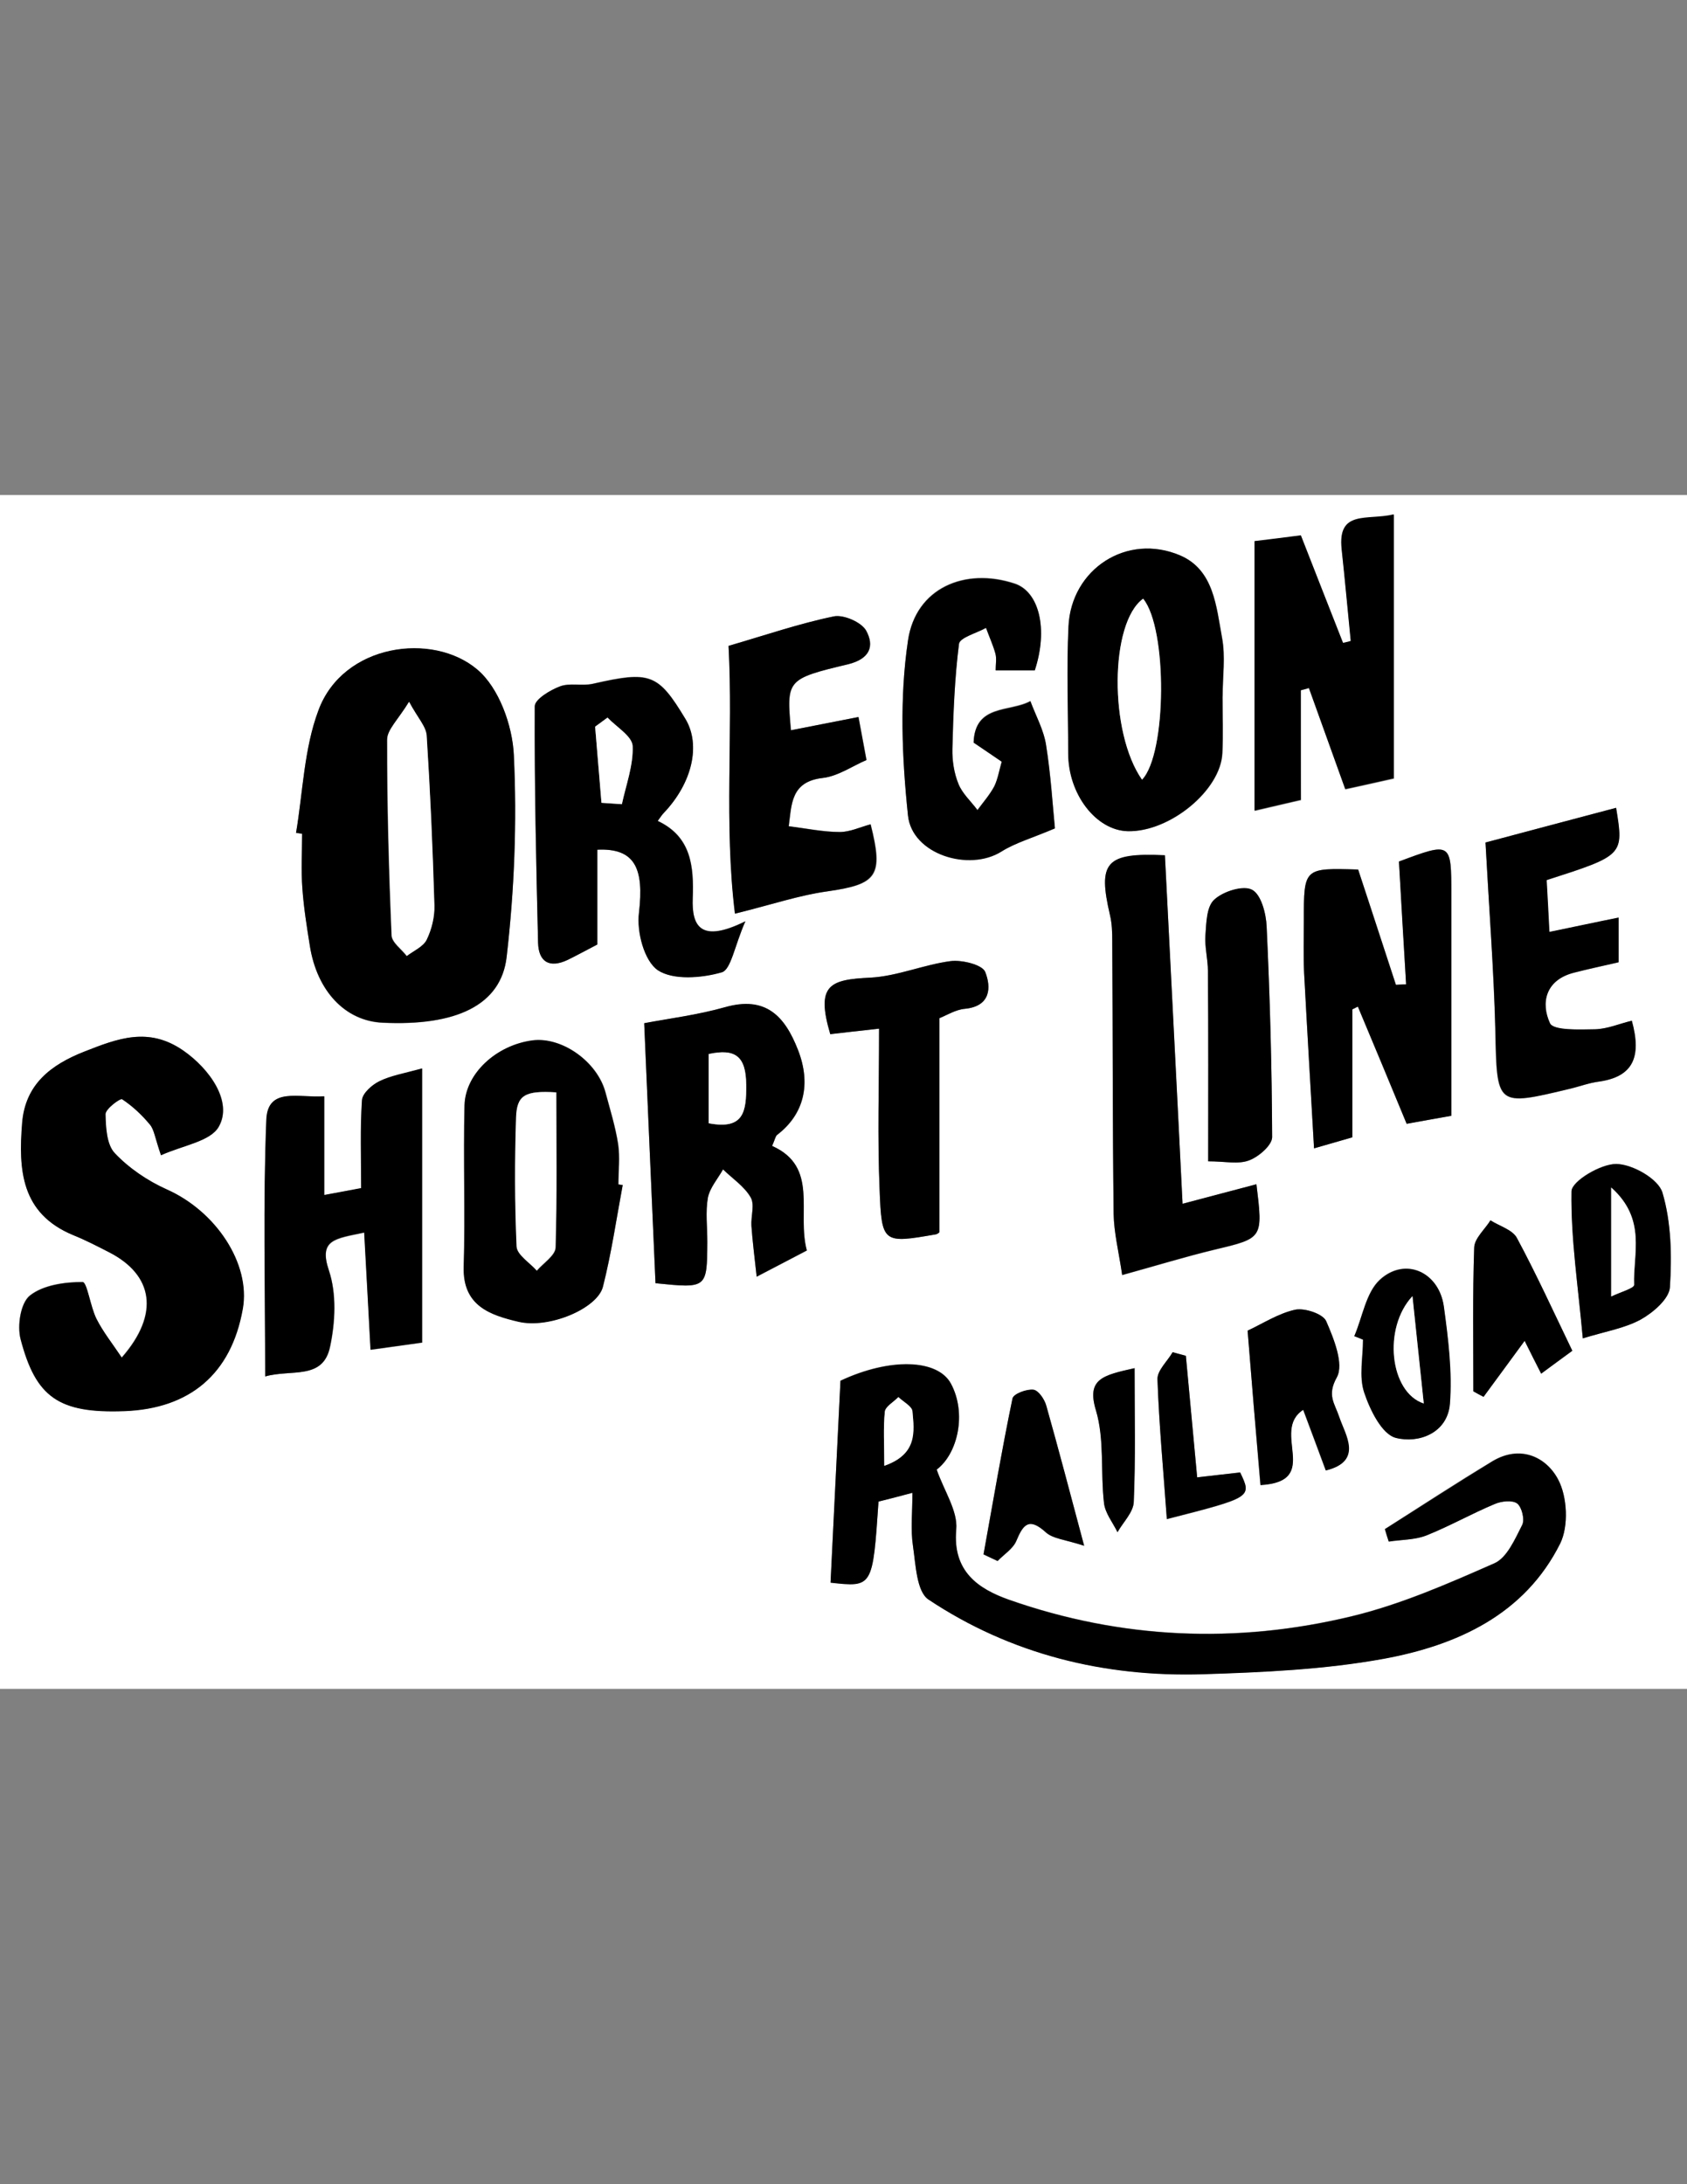 <svg xmlns="http://www.w3.org/2000/svg" viewBox="0 0 612 792">
    <rect x="0" y="0" width="612" height="792" fill="#808080" stroke="none"/>
    <switch>
        <g>
            <path fill="#fff" d="M0 179.5h612v432.9H0V179.5zM107.4 302c.7.1 1.5.2 2.2.4 0 6.6-.4 13.3.1 19.9.5 6.9 1.6 13.8 2.7 20.7 2.6 16.5 12.9 27.3 26.4 27.9 26.5 1.2 43-6.2 45-23.9 2.8-24.2 3.7-48.9 2.6-73.2-.5-10.7-5.4-24.3-13.2-30.9-16.2-13.8-48.8-9.4-57.7 14.8-5.2 13.8-5.6 29.4-8.1 44.3zM331 541.3c0 7.3-.7 13.4.2 19.2 1 6.8 1.3 16.5 5.6 19.4 29.9 19.9 63.8 28.2 99.6 27.1 21.9-.7 44.1-1.6 65.6-5.6 26.6-4.9 51.1-16 64-41.8 3.1-6.3 2.6-17-.8-23.3-4.4-8.2-13.8-12.5-23.8-6.5-13.2 7.9-26 16.3-39 24.6.5 1.5 1 3 1.4 4.5 4.6-.7 9.4-.5 13.6-2.2 8.5-3.3 16.4-7.8 24.8-11.4 2.4-1 6.5-1.5 8.2-.2 1.7 1.4 2.8 5.9 1.8 7.8-2.6 5.1-5.5 11.9-10.1 13.9-16.8 7.4-33.9 14.9-51.7 19.2-41.8 10.1-83.7 8.3-124.4-6-11-3.9-20.5-10.2-19.1-25.5.6-6.7-4.4-14-7.1-21.7 7.7-5.8 11-20.4 5.2-31.1-4.8-9-22.2-9.5-40.1-1.1-1.2 24.4-2.4 48.9-3.6 73.2 15.3 1.7 15.3 1.7 17.4-29.4 3.2-.8 6.7-1.7 12.3-3.1zM58.4 418.9c8-3.6 17.9-5 21-10.3 5.2-9-3.2-21-12.9-27.7-12.6-8.7-23.9-4.3-35.8.4-12.2 4.8-21.5 11.9-22.6 26-1.4 16.8-.5 32.7 18.4 40.5 4.4 1.8 8.7 4 13 6.2 16 8.2 18.5 22.4 4.6 38.2-3.4-5.1-6.8-9.4-9.2-14.1-2.2-4.4-3.4-13.3-5-13.3-6.5 0-14.3 1.1-19.1 4.9-3.4 2.7-4.6 10.9-3.4 15.8 5.5 21 13.6 27 37.7 26.1 23.6-.9 38.7-13.3 42.9-37.1 2.9-16.4-9.7-35.4-27.6-43.3-6.9-3.1-13.6-7.6-18.8-13.1-3-3.1-3.3-9.4-3.4-14.2 0-1.9 5.4-5.8 6-5.4 3.8 2.5 7.2 5.7 10.1 9.2 1.7 1.9 1.9 4.9 4.1 11.2zm158.3-110.8c13.6-.7 17 6.6 15.1 22.8-.8 6.9 1.9 17.4 6.8 20.8 5.5 3.8 15.8 2.9 23.2.8 3.4-1 4.7-9.5 8.6-18.5-16.1 8-19.5 1.9-19.1-8.4.5-11.6-.5-22.3-12.7-28 1.1-1.5 1.6-2.3 2.2-2.9 10.3-10.8 13.5-24.6 7.9-34-10-16.6-12.8-17.6-33.7-12.8-3.8.9-8.3-.4-11.8.9-3.6 1.4-9.1 4.7-9.2 7.2-.2 28.6.5 57.2 1.2 85.8.2 6.9 4.2 9.3 10.7 6.2 3.5-1.7 6.8-3.5 10.8-5.6v-34.3zm-120.5 191c9.6-2.7 21 1.4 23.6-10.7 1.9-8.9 2.4-19.2-.4-27.6-3.9-11.3 2.2-11.5 12.8-13.8.8 14.9 1.5 28.8 2.3 42.5 7.3-1 13.7-1.9 18.7-2.6v-99.4c-6.5 1.9-11.4 2.7-15.6 4.7-2.7 1.3-6.1 4.4-6.2 6.8-.7 10.3-.3 20.7-.3 31.9-3.8.7-7.7 1.4-13.4 2.5v-35.8c-9.2.6-20.5-3.6-21 8.5-1.3 30.3-.5 60.7-.5 93zm375.7-248.8c1-.2 2-.5 3-.7 4.3 11.9 8.5 23.7 13.2 36.7 6.7-1.5 13.1-2.9 17.6-3.9v-95.7c-9.7 2.3-20.5-1.9-18.9 12.6 1.2 11.1 2.2 22.2 3.3 33.3-.9.2-1.9.4-2.8.7-5.2-13.2-10.3-26.3-15.3-39-6.8.8-11.8 1.4-16.8 2.1v97.7c6.5-1.5 12.2-2.9 16.8-3.9-.1-14.2-.1-27.1-.1-39.9zm20.8 65c-19.7-.6-19.7-.6-19.7 18.4 0 6.4-.2 12.8.1 19.1 1.1 20.9 2.3 41.8 3.6 63.6 5.6-1.6 10.1-2.9 13.9-4V366c.7-.3 1.3-.7 2-1 5.9 14.2 11.8 28.4 17.7 42.5 7.1-1.3 12.8-2.3 16.2-2.9v-80.2c0-19.1 0-19.1-19-12 .9 14.7 1.8 29.6 2.6 44.5-1.2.1-2.5.1-3.7.2-4.5-13.7-8.9-27.5-13.7-41.8zm-254.9 150c18.7 1.9 18.7 1.9 18.8-15 0-5.3-.7-10.8.2-15.9.7-3.7 3.6-6.9 5.5-10.3 3.4 3.3 7.7 6.2 10 10.1 1.5 2.7 0 6.9.3 10.4.4 5.6 1.1 11.1 1.9 18.4 8.4-4.4 13.4-7 18.2-9.5-3.8-13.7 4.5-30.3-12.6-37.9 1.1-2.5 1.2-3.5 1.8-4 9.9-7.5 12.4-18.5 7.6-30.8-4.8-12.3-11.7-19.7-26.5-15.5-9.9 2.8-20.2 4-29.3 5.8 1.4 32.2 2.7 62.8 4.1 94.2zm-11.9-35.6l-1.5-.3c0-4.9.6-9.8-.1-14.6-1-6.4-3-12.6-4.6-18.8-3-11.1-15.9-20.2-26.6-18.8-12.9 1.8-24.2 12-24.5 23.5-.5 19.5.3 39.1-.3 58.6-.4 14.2 9.7 17.5 19.9 19.9 11.1 2.6 28.6-4.8 30.6-12.7 3-12 4.8-24.4 7.1-36.8zm217.6-177.2h.1c0-7.1 1-14.3-.2-21.2-2.1-11.3-3-24.7-15.2-29.9-19.3-8.3-39.4 4.8-40.5 25.7-.8 15.3-.2 30.7-.1 46.1 0 14.8 10.1 27.9 21.6 28.2 15.2.4 33.7-14.8 34.3-28.3.3-6.8 0-13.7 0-20.6zm-14.5 184c-2.2-42.9-4.3-84.8-6.4-126.3-21.6-1-24.4 2.6-19.9 21.8.7 3 .8 6.1.8 9.2.2 33 .1 66 .5 99 .1 6.8 1.9 13.7 3.1 22.2 12-3.3 22.7-6.6 33.5-9.2 17.6-4.2 17.6-4.1 15.2-23.7-8.3 2.1-16.5 4.3-26.8 7zM264.3 234.2c1.7 32.1-1.7 64.5 2.4 97.1 13.4-3.3 23.3-6.7 33.6-8.1 18-2.5 20.4-5.5 15.6-24.3-3.8 1-7.5 2.8-11.2 2.8-6.2-.1-12.3-1.4-18.5-2.1 1-7.9.7-16.1 12.3-17.5 5.6-.7 10.9-4.4 15.9-6.5-1.2-6.4-2.1-11.3-2.9-15.6-8.8 1.7-16.6 3.2-24.5 4.8-1.6-18.2-1.7-18.6 20.6-23.9 8.1-1.9 9.7-6.7 6.7-12.2-1.7-3.1-8.2-5.9-11.7-5.2-12.6 2.6-24.9 6.8-38.3 10.7zm99.1 42c-1 3.2-1.4 6.3-2.7 8.8-1.6 3.1-4 5.8-6.1 8.6-2.4-3.1-5.5-5.9-6.9-9.5-1.6-3.9-2.3-8.5-2.2-12.7.4-12.7.8-25.5 2.4-38.1.3-2.3 6.4-3.9 9.8-5.8 1.2 3.1 2.6 6.1 3.4 9.3.5 1.8.1 3.9.1 6.1h14.2c4.9-14.9 1.6-28.4-7.3-31.4-18.1-5.9-35.9 1.6-38.7 20.6-3.1 20.8-2.2 42.5 0 63.5 1.5 14 22.1 20.4 33.9 13 5.2-3.2 11.3-5 19.4-8.4-.8-8-1.4-19.1-3.2-30.1-.9-5.5-3.8-10.7-5.7-16-7.4 4.1-20.1 1-20.6 15 3.6 2.5 6.8 4.7 10.2 7.1zm175.5 29.3c1.3 24.1 3 46 3.5 67.9.6 27.9.2 27.9 27.3 21.4 3.4-.8 6.6-2.1 10-2.5 12.7-1.7 15.8-9 12.2-22.1-4.6 1.1-8.9 3-13.3 3.1-5.7.1-15.1.5-16.4-2.2-3.4-7.5-1.6-15.7 8.6-18.3 5.4-1.4 10.9-2.6 16.3-3.8v-16.2c-8.4 1.8-15.8 3.3-25.1 5.2-.4-6.7-.7-12.9-1-18.8 28-9 28-9 25.2-26.2-15.8 4.1-31.4 8.3-47.3 12.5zm-220 67.5c0 21-.6 39.7.2 58.4.8 19.5 1.3 19.5 20.3 16.2.7-.1 1.4-.8 1.4-.8v-77.6c2.7-1.1 5.9-3.1 9.2-3.4 9.5-.9 9.6-7.9 7.4-13.4-1-2.6-8.4-4.4-12.5-3.9-9.8 1.2-19.4 5.5-29.2 6-14.7.7-19.8 2.6-14.5 20.5 5.1-.6 10.2-1.2 17.7-2zm119.4 48.1c6.2 0 11 1.1 14.9-.3 3.4-1.3 8.3-5.5 8.3-8.4-.1-25.5-.8-51-2-76.4-.2-4.7-2-11.6-5.3-13.3-3.2-1.7-10.5.6-13.7 3.6-2.8 2.5-2.8 8.4-3.2 12.9-.3 4.3.9 8.6.9 13 .2 22.5.1 45 .1 68.9zm14.3 61.4c1.5 18.7 3 36.8 4.6 56 22.5-1.3 3.6-19.5 15.5-27.3 2.8 7.5 5.4 14.4 8.2 22 13.7-3.3 6.9-12.9 4.9-19.3-1.7-5.2-4.5-7.9-.9-14.5 2.6-4.8-1.1-14-3.9-20.4-1.1-2.6-7.7-4.8-11.2-4.1-6 1.4-11.7 5-17.2 7.6zm121.6 2.8c8.1-2.5 15.1-3.7 21-6.9 4.5-2.5 10.4-7.5 10.6-11.7.8-11.4.5-23.5-2.7-34.3-1.4-4.9-10.8-10.3-16.7-10.4-5.7-.1-16.3 6.3-16.3 9.9-.2 17.3 2.4 34.5 4.1 53.4zm-82.9-.8c1 .4 2.1.8 3.1 1.2 0 6.4-1.5 13.3.4 19.1 2.1 6.3 6.4 15.2 11.5 16.5 8.2 2.2 18.7-1.6 19.6-12.3.9-11.7-.6-23.7-2.2-35.4-1.7-12.5-14-18-23.2-9.6-5 4.7-6.2 13.5-9.2 20.5zm43.2 20c1.2.7 2.5 1.3 3.7 2 4.7-6.5 9.5-12.9 14.9-20.3 2.5 4.9 4.2 8.2 6 11.9 3.9-2.9 7.2-5.3 11.3-8.3-6.8-14.1-13-27.7-20.1-40.9-1.6-3-6.3-4.3-9.6-6.4-2.1 3.3-5.8 6.5-5.9 9.9-.6 17.4-.3 34.8-.3 52.1zm-141.2 56c-5.2-19.5-9.3-35.1-13.7-50.6-.7-2.3-2.9-5.7-4.7-5.9-2.5-.3-7.2 1.6-7.6 3.2-3.9 18.7-7.1 37.6-10.5 56.5l5.1 2.4c2.3-2.4 5.6-4.5 6.8-7.3 2.5-6 4.6-8.7 10.7-3.1 2.6 2.3 7.2 2.6 13.9 4.8zm41-24.8c-1.5-16-2.8-30-4.1-44-1.6-.4-3.2-.9-4.8-1.3-1.9 3.3-5.6 6.6-5.5 9.8.6 16.9 2.2 33.7 3.4 50.7 30.9-7.9 30.9-7.9 26.6-16.9-5.3.5-10.4 1.1-15.6 1.7zm-22.7-39.6c-11.6 2.6-17.5 3.9-14 15.3 3.2 10.5 1.6 22.4 2.9 33.5.4 3.7 3.2 7.1 4.9 10.6 2.1-3.6 5.8-7.2 5.9-10.9.6-15.5.3-31.2.3-48.5z"/>
            <path class="color-black" d="M107.4 302c2.5-14.9 2.9-30.5 8.1-44.4 8.9-24.2 41.5-28.6 57.7-14.8 7.8 6.6 12.7 20.2 13.2 30.9 1.2 24.3.2 49-2.6 73.2-2 17.7-18.6 25.2-45 23.9-13.5-.6-23.8-11.4-26.4-27.9-1.1-6.9-2.2-13.7-2.7-20.7-.5-6.6-.1-13.3-.1-19.9-.8-.1-1.5-.2-2.2-.3zm41-47.5c-3.9 6.5-8 10.2-8 13.8-.1 23.6.6 47.3 1.6 70.9.1 2.6 3.6 5 5.5 7.5 2.5-1.9 6-3.4 7.2-5.9 1.8-3.7 3-8.3 2.8-12.4-.6-20.5-1.4-41-2.8-61.5-.2-3.4-3.2-6.6-6.3-12.4zM331 541.3c-5.6 1.5-9 2.4-12.3 3.2-2.1 31.1-2.1 31.1-17.4 29.4 1.2-24.3 2.4-48.8 3.6-73.2 17.9-8.4 35.3-7.9 40.1 1.1 5.7 10.7 2.5 25.3-5.2 31.1 2.7 7.8 7.7 15 7.1 21.7-1.4 15.3 8.1 21.6 19.1 25.5 40.7 14.3 82.6 16.1 124.4 6 17.8-4.3 34.9-11.8 51.7-19.2 4.6-2 7.5-8.8 10.1-13.9 1-1.9-.1-6.5-1.8-7.8-1.7-1.3-5.7-.9-8.2.2-8.4 3.5-16.3 8-24.8 11.4-4.2 1.6-9 1.5-13.6 2.2-.5-1.5-1-3-1.4-4.5 13-8.2 25.9-16.6 39-24.6 10-6 19.4-1.7 23.8 6.5 3.4 6.3 3.9 17 .8 23.3-12.9 25.8-37.4 36.9-64 41.8-21.5 3.9-43.6 4.9-65.6 5.6-35.8 1.1-69.7-7.2-99.6-27.1-4.3-2.9-4.6-12.7-5.6-19.4-.9-6-.2-12-.2-19.3zm-10.2-9.8c12-4.3 10.8-12.4 10.2-19.8-.2-1.8-3.3-3.4-5.1-5.1-1.7 1.8-4.7 3.4-4.9 5.3-.6 5.9-.2 11.9-.2 19.6zM58.4 418.9c-2.2-6.4-2.5-9.3-4-11.1-2.9-3.5-6.3-6.7-10.1-9.2-.7-.4-6 3.5-6 5.4.1 4.8.4 11.1 3.4 14.2 5.1 5.4 11.9 10 18.8 13.1 17.8 7.9 30.5 26.9 27.6 43.3-4.2 23.7-19.3 36.2-42.9 37.1-24 .9-32.2-5.1-37.7-26.1-1.3-4.9 0-13.1 3.4-15.8 4.8-3.8 12.6-4.9 19.1-4.9 1.6 0 2.8 8.9 5 13.3 2.4 4.8 5.8 9 9.2 14.1 13.9-15.9 11.4-30-4.6-38.2-4.3-2.2-8.5-4.4-13-6.2C7.5 440 6.7 424.1 8 407.3c1.1-14.1 10.4-21.2 22.6-26 12-4.7 23.2-9.1 35.8-.4 9.7 6.7 18.1 18.7 12.9 27.7-3 5.3-12.9 6.7-20.9 10.3zm158.3-110.8v34.4c-3.9 2-7.3 3.9-10.8 5.6-6.6 3.1-10.5.7-10.7-6.2-.7-28.6-1.3-57.2-1.2-85.8 0-2.5 5.6-5.9 9.2-7.2 3.5-1.3 8-.1 11.8-.9 20.9-4.7 23.7-3.8 33.7 12.8 5.6 9.4 2.4 23.2-7.9 34-.6.6-1.1 1.4-2.2 2.9 12.1 5.7 13.1 16.4 12.7 28-.4 10.3 2.9 16.4 19.1 8.4-4 9-5.2 17.6-8.6 18.5-7.3 2.1-17.6 2.9-23.2-.8-4.9-3.4-7.7-13.9-6.8-20.8 1.9-16.2-1.5-23.5-15.1-22.9zm3.7-47.9l-4.5 3.3c.8 9.2 1.5 18.4 2.3 27.6 2.5.2 4.9.3 7.4.5 1.5-7 4.2-14.2 3.9-21.1-.2-3.6-5.9-6.8-9.1-10.3zM96.2 499.1c0-32.3-.8-62.7.4-93.1.5-12 11.8-7.8 21-8.5v35.8c5.6-1 9.6-1.8 13.4-2.5 0-11.1-.4-21.5.3-31.9.2-2.5 3.6-5.5 6.2-6.8 4.2-2.1 9.1-2.9 15.6-4.7v99.4c-5 .7-11.4 1.6-18.7 2.6-.7-13.7-1.5-27.6-2.3-42.5-10.5 2.2-16.6 2.4-12.8 13.8 2.8 8.4 2.3 18.7.4 27.6-2.5 12.2-13.9 8.1-23.5 10.8zm375.7-248.8V290c-4.6 1.1-10.3 2.4-16.8 3.9v-97.7c5-.6 10-1.2 16.8-2.1 5 12.7 10.1 25.9 15.3 39 .9-.2 1.9-.4 2.8-.7-1.1-11.1-2.1-22.2-3.3-33.3-1.5-14.4 9.3-10.3 18.9-12.6v95.7c-4.5 1-10.9 2.5-17.6 3.9-4.7-13-8.9-24.8-13.2-36.7-.9.4-1.9.6-2.9.9zm20.8 65c4.7 14.4 9.2 28.1 13.7 41.8 1.2-.1 2.5-.1 3.7-.2-.9-14.9-1.8-29.8-2.6-44.5 19-7.1 19-7.1 19 12v80.2c-3.4.6-9.1 1.6-16.2 2.9-5.8-14.1-11.7-28.3-17.7-42.5-.7.3-1.3.7-2 1v46.4c-3.8 1.1-8.3 2.4-13.9 4-1.2-21.8-2.5-42.7-3.6-63.6-.3-6.4-.1-12.7-.1-19.1 0-19 0-19 19.7-18.4zm-254.9 150c-1.4-31.4-2.7-62-4.1-94.3 9.1-1.7 19.4-3 29.3-5.8 14.8-4.2 21.7 3.2 26.5 15.5 4.8 12.3 2.2 23.3-7.6 30.8-.6.5-.7 1.5-1.8 4 17.1 7.6 8.9 24.2 12.6 37.9-4.8 2.5-9.7 5.1-18.2 9.5-.8-7.3-1.5-12.8-1.9-18.4-.2-3.5 1.3-7.8-.3-10.4-2.3-4-6.6-6.8-10-10.1-1.9 3.4-4.8 6.7-5.5 10.3-.9 5.1-.2 10.6-.2 15.9-.1 17-.1 17-18.8 15.1zm19.3-58c12.7 2.4 13.7-4.1 13.6-14-.1-10.2-3.9-13.2-13.6-11.1v25.1zm-31.2 22.4c-2.3 12.3-4.1 24.8-7.2 36.9-2 7.9-19.5 15.3-30.6 12.7-10.2-2.4-20.3-5.7-19.9-19.9.6-19.5-.2-39.1.3-58.6.3-11.6 11.6-21.8 24.5-23.5 10.7-1.5 23.6 7.6 26.6 18.8 1.7 6.2 3.6 12.4 4.6 18.8.7 4.7.1 9.7.1 14.6.6.1 1.1.2 1.6.2zm-24.1-33.6c-11.4-.7-14.3 1-14.5 9.2-.5 15.6-.5 31.2.2 46.8.1 3 4.7 5.8 7.3 8.7 2.4-2.8 6.7-5.5 6.8-8.4.5-18.8.2-37.6.2-56.3zm241.7-143.6c0 6.9.3 13.7-.1 20.6-.6 13.5-19.1 28.6-34.3 28.3-11.5-.3-21.6-13.4-21.6-28.2 0-15.4-.6-30.8.1-46.1 1-20.8 21.2-33.9 40.5-25.7 12.3 5.3 13.1 18.6 15.2 29.9 1.3 6.8.2 14.1.2 21.2.1 0 .1 0 0 0zm-28.8-35.4c-12.1 8.7-12.4 48.5-.4 65.6 8.9-9.3 9.2-54.8.4-65.6zM429 436.5c10.2-2.7 18.5-4.9 26.8-7.1 2.4 19.7 2.4 19.5-15.2 23.7-10.8 2.6-21.5 5.9-33.5 9.2-1.3-8.6-3-15.4-3.1-22.2-.4-33-.3-66-.5-99 0-3.1-.1-6.2-.8-9.2-4.5-19.3-1.7-22.8 19.9-21.8 2.1 41.6 4.3 83.5 6.4 126.4z"/>
            <path class="color-black" d="M264.3 234.2c13.4-3.9 25.6-8.1 38.2-10.7 3.5-.7 10 2.1 11.7 5.2 3 5.5 1.5 10.2-6.7 12.2-22.3 5.3-22.2 5.7-20.6 23.9 7.9-1.5 15.7-3.1 24.5-4.8.8 4.3 1.7 9.1 2.9 15.6-5 2.1-10.3 5.9-15.9 6.5-11.6 1.3-11.2 9.6-12.3 17.5 6.2.8 12.3 2.1 18.5 2.1 3.7 0 7.5-1.8 11.2-2.8 4.7 18.7 2.3 21.7-15.6 24.3-10.2 1.4-20.2 4.8-33.6 8.1-4-32.7-.6-65-2.3-97.1zm99.1 42c-3.5-2.4-6.7-4.5-10.2-6.9.5-14 13.2-10.9 20.6-15 2 5.3 4.9 10.5 5.7 16 1.7 10.9 2.4 22.1 3.2 30.1-8.2 3.5-14.3 5.2-19.4 8.4-11.8 7.4-32.4 1-33.9-13-2.2-21-3.1-42.7 0-63.5 2.8-19 20.7-26.6 38.7-20.6 8.9 2.9 12.2 16.5 7.3 31.4h-14.2c0-2.2.4-4.3-.1-6.1-.9-3.2-2.3-6.2-3.4-9.3-3.4 1.9-9.5 3.5-9.8 5.8-1.6 12.6-2.1 25.4-2.4 38.1-.1 4.2.6 8.8 2.2 12.7 1.4 3.5 4.6 6.3 6.9 9.5 2.1-2.9 4.4-5.5 6.1-8.6 1.3-2.8 1.8-5.8 2.7-9zm175.5 29.3c15.8-4.2 31.5-8.4 47.4-12.6 2.8 17.2 2.8 17.2-25.2 26.2.3 5.9.7 12.1 1 18.8 9.3-1.9 16.6-3.5 25.1-5.2v16.2c-5.5 1.3-10.9 2.4-16.3 3.8-10.2 2.7-12 10.9-8.6 18.3 1.2 2.7 10.7 2.3 16.4 2.2 4.4-.1 8.7-2 13.3-3.1 3.6 13.1.6 20.4-12.2 22.1-3.4.5-6.7 1.7-10 2.5-27.1 6.5-26.7 6.5-27.3-21.4-.6-21.8-2.3-43.7-3.6-67.8zm-220 67.5c-7.5.8-12.5 1.4-17.7 2-5.3-17.9-.2-19.8 14.5-20.5 9.8-.5 19.4-4.7 29.2-6 4.1-.5 11.4 1.3 12.5 3.9 2.2 5.5 2.1 12.5-7.4 13.4-3.3.3-6.5 2.3-9.2 3.4v77.6s-.6.7-1.4.8c-19 3.3-19.6 3.3-20.3-16.2-.8-18.7-.2-37.5-.2-58.4zm119.4 48.1c0-24 .1-46.5-.1-69 0-4.3-1.2-8.7-.9-13 .3-4.5.4-10.4 3.2-12.9 3.2-3 10.5-5.3 13.7-3.6 3.3 1.7 5.1 8.6 5.3 13.3 1.2 25.5 1.9 50.9 2 76.4 0 2.9-4.8 7.1-8.3 8.4-3.9 1.6-8.7.4-14.9.4zm14.3 61.4c5.6-2.6 11.2-6.3 17.3-7.6 3.4-.7 10 1.5 11.2 4.1 2.8 6.4 6.5 15.6 3.9 20.4-3.7 6.6-.8 9.4.9 14.5 2.1 6.3 8.8 15.9-4.9 19.3-2.8-7.6-5.4-14.5-8.2-22-12 7.8 7 26-15.5 27.3-1.7-19.2-3.2-37.2-4.7-56zm121.6 2.8c-1.7-19-4.4-36.2-4.1-53.3.1-3.7 10.7-10 16.3-9.9 5.9.1 15.2 5.4 16.7 10.4 3.2 10.8 3.4 22.9 2.7 34.3-.3 4.2-6.1 9.2-10.6 11.7-5.9 3.2-12.9 4.3-21 6.8zm10.3-54.7v39.5c3.3-1.6 8.4-3 8.3-4.2-.5-11.3 4.6-23.8-8.3-35.3zm-93.2 53.9c3-6.9 4.2-15.7 9.3-20.4 9.1-8.4 21.4-2.9 23.2 9.6 1.6 11.7 3.1 23.7 2.2 35.4-.9 10.6-11.4 14.4-19.6 12.3-5.1-1.3-9.4-10.2-11.5-16.5-1.9-5.8-.4-12.7-.4-19.1-1.1-.5-2.1-.9-3.2-1.3zm21.1-14.5c-10.9 11.6-8.2 34.9 4.1 38.9-1.3-12.8-2.6-24.8-4.1-38.9zm22.1 34.5c0-17.4-.3-34.7.3-52.1.1-3.4 3.9-6.6 5.9-9.9 3.3 2.1 8 3.4 9.6 6.4 7.1 13.2 13.3 26.8 20.1 40.9-4.1 3-7.4 5.4-11.3 8.3-1.9-3.7-3.6-7-6-11.9-5.4 7.4-10.2 13.9-14.9 20.3-1.2-.6-2.5-1.3-3.7-2zm-141.2 56c-6.7-2.2-11.3-2.5-13.9-4.9-6.1-5.5-8.2-2.9-10.7 3.1-1.2 2.9-4.5 4.9-6.8 7.3l-5.1-2.4c3.4-18.8 6.6-37.7 10.5-56.5.3-1.7 5.1-3.5 7.6-3.2 1.8.2 4.1 3.5 4.7 5.9 4.4 15.6 8.5 31.2 13.7 50.7zm41-24.8c5.2-.6 10.3-1.2 15.6-1.8 4.3 9 4.3 9-26.6 16.9-1.2-16.9-2.8-33.8-3.4-50.7-.1-3.2 3.6-6.5 5.5-9.8 1.6.4 3.2.9 4.8 1.3 1.3 14.1 2.6 28.1 4.1 44.1zm-22.7-39.6c0 17.3.4 33-.3 48.6-.2 3.7-3.8 7.2-5.9 10.9-1.7-3.5-4.5-6.9-4.9-10.6-1.3-11.2.2-23-2.9-33.5-3.5-11.5 2.4-12.8 14-15.4z"/>
            <path fill="#fff" d="M148.4 254.5c3.1 5.8 6.2 8.9 6.4 12.3 1.3 20.5 2.2 41 2.8 61.5.1 4.2-1 8.7-2.8 12.4-1.2 2.5-4.7 4-7.2 5.9-1.9-2.5-5.4-4.9-5.5-7.5-1-23.6-1.6-47.3-1.6-70.9-.1-3.5 3.9-7.2 7.9-13.7zm172.4 277c0-7.7-.4-13.7.2-19.6.2-1.9 3.2-3.5 4.9-5.3 1.8 1.7 4.9 3.3 5.1 5.1.7 7.4 1.9 15.6-10.2 19.8zM220.4 260.2c3.2 3.4 8.9 6.7 9.1 10.3.3 7-2.4 14.1-3.9 21.1-2.5-.2-4.9-.3-7.4-.5-.8-9.2-1.5-18.4-2.3-27.6l4.5-3.3zm36.7 147.1v-25.1c9.8-2.1 13.5.9 13.6 11.1.1 9.9-.9 16.4-13.6 14zm-55.3-11.2c0 18.6.3 37.4-.3 56.2-.1 2.9-4.4 5.6-6.8 8.4-2.5-2.9-7.1-5.7-7.3-8.7-.7-15.6-.7-31.2-.2-46.8.3-8.1 3.2-9.8 14.6-9.1zm212.9-179c8.9 10.8 8.6 56.3-.4 65.6-12-17.1-11.7-56.9.4-65.6zm169.8 213.5c12.9 11.5 7.9 24 8.3 35.3 0 1.2-5 2.6-8.3 4.2v-39.5zM512.4 470c1.5 14.1 2.7 26.1 4.1 38.9-12.3-4-14.9-27.3-4.1-38.9z"/>
        </g>
    </switch>
</svg>
